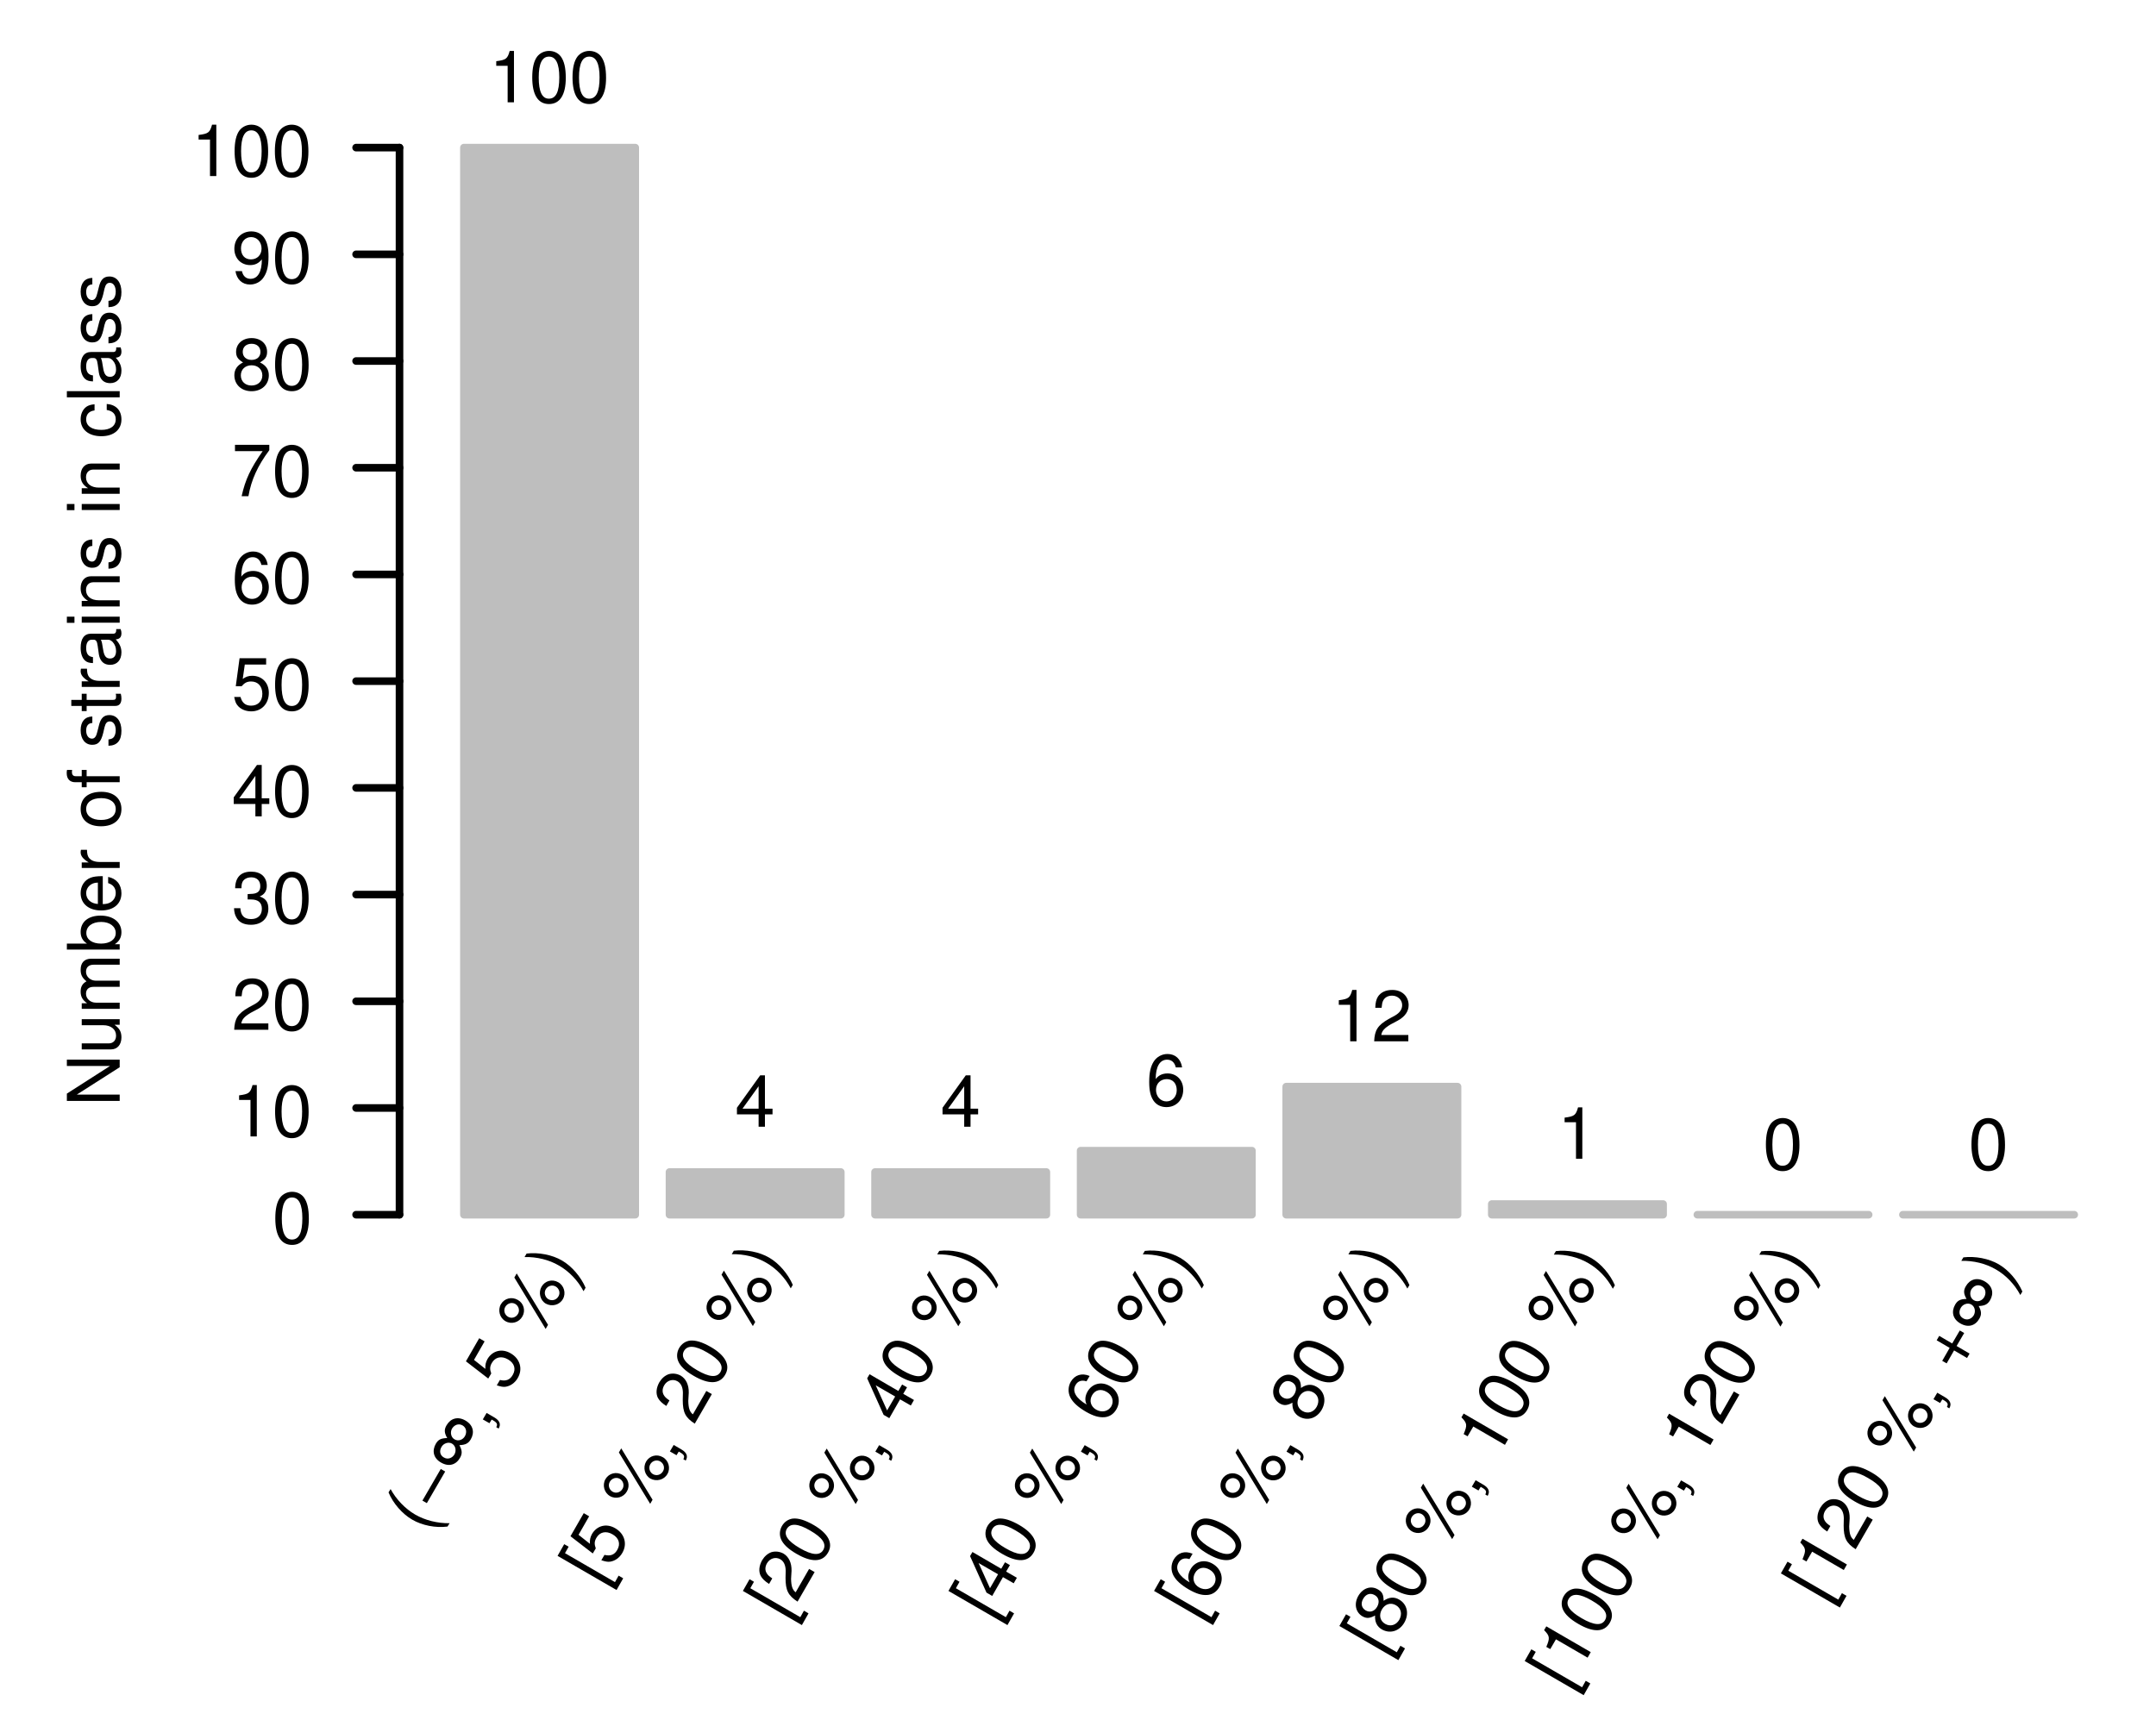 <?xml version="1.0" encoding="UTF-8"?>
<svg xmlns="http://www.w3.org/2000/svg" xmlns:xlink="http://www.w3.org/1999/xlink" width="213pt" height="170pt" viewBox="0 0 213 170" version="1.1">
  <defs>
    <g>
      <symbol overflow="visible" id="glyph0-0">
        <path style="stroke:none;" d=""/>
      </symbol>
      <symbol overflow="visible" id="glyph0-1">
        <path style="stroke:none;" d="M -5.219 -4.625 L -5.219 -4 L -0.953 -4 L -5.219 -1.266 L -5.219 -0.547 L 0 -0.547 L 0 -1.172 L -4.234 -1.172 L 0 -3.875 L 0 -4.625 Z M -5.219 -4.625 "/>
      </symbol>
      <symbol overflow="visible" id="glyph0-2">
        <path style="stroke:none;" d="M 0 -3.453 L -3.75 -3.453 L -3.75 -2.859 L -1.625 -2.859 C -0.859 -2.859 -0.359 -2.453 -0.359 -1.828 C -0.359 -1.359 -0.641 -1.062 -1.094 -1.062 L -3.75 -1.062 L -3.75 -0.469 L -0.859 -0.469 C -0.234 -0.469 0.172 -0.938 0.172 -1.656 C 0.172 -2.219 -0.031 -2.562 -0.516 -2.906 L 0 -2.906 Z M 0 -3.453 "/>
      </symbol>
      <symbol overflow="visible" id="glyph0-3">
        <path style="stroke:none;" d="M -3.75 -0.5 L 0 -0.5 L 0 -1.109 L -2.359 -1.109 C -2.891 -1.109 -3.328 -1.5 -3.328 -1.984 C -3.328 -2.422 -3.062 -2.672 -2.578 -2.672 L 0 -2.672 L 0 -3.281 L -2.359 -3.281 C -2.891 -3.281 -3.328 -3.672 -3.328 -4.156 C -3.328 -4.594 -3.062 -4.859 -2.578 -4.859 L 0 -4.859 L 0 -5.453 L -2.812 -5.453 C -3.484 -5.453 -3.859 -5.062 -3.859 -4.359 C -3.859 -3.859 -3.703 -3.562 -3.281 -3.219 C -3.688 -2.984 -3.859 -2.688 -3.859 -2.203 C -3.859 -1.703 -3.672 -1.375 -3.219 -1.047 L -3.75 -1.047 Z M -3.75 -0.5 "/>
      </symbol>
      <symbol overflow="visible" id="glyph0-4">
        <path style="stroke:none;" d="M -5.219 -0.391 L 0 -0.391 L 0 -0.922 L -0.484 -0.922 C -0.047 -1.203 0.172 -1.594 0.172 -2.109 C 0.172 -3.094 -0.641 -3.75 -1.891 -3.75 C -3.109 -3.75 -3.859 -3.125 -3.859 -2.141 C -3.859 -1.625 -3.656 -1.266 -3.234 -0.984 L -5.219 -0.984 Z M -3.297 -2.031 C -3.297 -2.688 -2.719 -3.125 -1.828 -3.125 C -0.969 -3.125 -0.391 -2.672 -0.391 -2.031 C -0.391 -1.391 -0.969 -0.984 -1.844 -0.984 C -2.719 -0.984 -3.297 -1.391 -3.297 -2.031 Z M -3.297 -2.031 "/>
      </symbol>
      <symbol overflow="visible" id="glyph0-5">
        <path style="stroke:none;" d="M -1.672 -3.672 C -2.25 -3.672 -2.594 -3.625 -2.875 -3.516 C -3.484 -3.281 -3.859 -2.703 -3.859 -2 C -3.859 -0.953 -3.062 -0.281 -1.828 -0.281 C -0.594 -0.281 0.172 -0.938 0.172 -1.984 C 0.172 -2.844 -0.328 -3.438 -1.141 -3.594 L -1.141 -2.984 C -0.641 -2.828 -0.391 -2.484 -0.391 -2.016 C -0.391 -1.625 -0.562 -1.312 -0.875 -1.109 C -1.094 -0.969 -1.297 -0.922 -1.672 -0.906 Z M -2.156 -0.922 C -2.859 -0.969 -3.312 -1.391 -3.312 -2 C -3.312 -2.578 -2.812 -3.031 -2.203 -3.031 C -2.188 -3.031 -2.172 -3.031 -2.156 -3.031 Z M -2.156 -0.922 "/>
      </symbol>
      <symbol overflow="visible" id="glyph0-6">
        <path style="stroke:none;" d="M -3.75 -0.5 L 0 -0.5 L 0 -1.094 L -1.953 -1.094 C -2.484 -1.094 -2.828 -1.234 -3.047 -1.516 C -3.172 -1.703 -3.219 -1.875 -3.234 -2.297 L -3.828 -2.297 C -3.844 -2.203 -3.859 -2.141 -3.859 -2.062 C -3.859 -1.688 -3.625 -1.391 -3.062 -1.047 L -3.75 -1.047 Z M -3.75 -0.5 "/>
      </symbol>
      <symbol overflow="visible" id="glyph0-7">
        <path style="stroke:none;" d=""/>
      </symbol>
      <symbol overflow="visible" id="glyph0-8">
        <path style="stroke:none;" d="M -3.859 -1.953 C -3.859 -0.891 -3.109 -0.25 -1.844 -0.25 C -0.594 -0.25 0.172 -0.891 0.172 -1.953 C 0.172 -3 -0.594 -3.656 -1.812 -3.656 C -3.109 -3.656 -3.859 -3.031 -3.859 -1.953 Z M -3.312 -1.953 C -3.312 -2.625 -2.75 -3.031 -1.828 -3.031 C -0.938 -3.031 -0.391 -2.609 -0.391 -1.953 C -0.391 -1.281 -0.938 -0.875 -1.844 -0.875 C -2.75 -0.875 -3.312 -1.281 -3.312 -1.953 Z M -3.312 -1.953 "/>
      </symbol>
      <symbol overflow="visible" id="glyph0-9">
        <path style="stroke:none;" d="M -3.75 -1.844 L -3.75 -1.219 L -4.344 -1.219 C -4.594 -1.219 -4.719 -1.359 -4.719 -1.641 C -4.719 -1.688 -4.719 -1.703 -4.703 -1.844 L -5.203 -1.844 C -5.234 -1.703 -5.234 -1.625 -5.234 -1.516 C -5.234 -0.953 -4.922 -0.625 -4.391 -0.625 L -3.75 -0.625 L -3.75 -0.125 L -3.266 -0.125 L -3.266 -0.625 L 0 -0.625 L 0 -1.219 L -3.266 -1.219 L -3.266 -1.844 Z M -3.75 -1.844 "/>
      </symbol>
      <symbol overflow="visible" id="glyph0-10">
        <path style="stroke:none;" d="M -2.703 -3.141 C -3.438 -3.125 -3.859 -2.641 -3.859 -1.781 C -3.859 -0.906 -3.406 -0.344 -2.719 -0.344 C -2.125 -0.344 -1.844 -0.641 -1.625 -1.531 L -1.5 -2.078 C -1.391 -2.5 -1.25 -2.656 -0.969 -2.656 C -0.625 -2.656 -0.391 -2.312 -0.391 -1.781 C -0.391 -1.469 -0.484 -1.188 -0.641 -1.047 C -0.75 -0.953 -0.859 -0.906 -1.109 -0.875 L -1.109 -0.25 C -0.25 -0.266 0.172 -0.766 0.172 -1.734 C 0.172 -2.688 -0.297 -3.281 -1.016 -3.281 C -1.578 -3.281 -1.891 -2.969 -2.062 -2.219 L -2.203 -1.656 C -2.312 -1.172 -2.469 -0.953 -2.734 -0.953 C -3.078 -0.953 -3.312 -1.266 -3.312 -1.75 C -3.312 -2.234 -3.094 -2.484 -2.703 -2.5 Z M -2.703 -3.141 "/>
      </symbol>
      <symbol overflow="visible" id="glyph0-11">
        <path style="stroke:none;" d="M -3.75 -1.812 L -3.75 -1.203 L -4.781 -1.203 L -4.781 -0.609 L -3.75 -0.609 L -3.75 -0.094 L -3.266 -0.094 L -3.266 -0.609 L -0.422 -0.609 C -0.047 -0.609 0.172 -0.859 0.172 -1.328 C 0.172 -1.469 0.156 -1.625 0.109 -1.812 L -0.391 -1.812 C -0.359 -1.734 -0.359 -1.641 -0.359 -1.531 C -0.359 -1.281 -0.422 -1.203 -0.688 -1.203 L -3.266 -1.203 L -3.266 -1.812 Z M -3.75 -1.812 "/>
      </symbol>
      <symbol overflow="visible" id="glyph0-12">
        <path style="stroke:none;" d="M -0.344 -3.828 C -0.344 -3.766 -0.344 -3.734 -0.344 -3.703 C -0.344 -3.5 -0.438 -3.375 -0.625 -3.375 L -2.828 -3.375 C -3.5 -3.375 -3.859 -2.891 -3.859 -1.969 C -3.859 -1.422 -3.703 -0.969 -3.422 -0.719 C -3.234 -0.547 -3.016 -0.484 -2.641 -0.469 L -2.641 -1.062 C -3.094 -1.109 -3.312 -1.391 -3.312 -1.953 C -3.312 -2.484 -3.109 -2.781 -2.75 -2.781 L -2.594 -2.781 C -2.344 -2.781 -2.234 -2.641 -2.172 -2.156 C -2.062 -1.312 -2.047 -1.188 -1.953 -0.953 C -1.766 -0.516 -1.438 -0.297 -0.938 -0.297 C -0.266 -0.297 0.172 -0.766 0.172 -1.531 C 0.172 -2 0 -2.391 -0.391 -2.812 C 0 -2.844 0.172 -3.031 0.172 -3.422 C 0.172 -3.547 0.156 -3.641 0.094 -3.828 Z M -1.188 -2.781 C -0.984 -2.781 -0.859 -2.719 -0.688 -2.547 C -0.469 -2.297 -0.359 -2.016 -0.359 -1.656 C -0.359 -1.188 -0.578 -0.922 -0.953 -0.922 C -1.359 -0.922 -1.547 -1.188 -1.641 -1.828 C -1.734 -2.453 -1.766 -2.578 -1.859 -2.781 Z M -1.188 -2.781 "/>
      </symbol>
      <symbol overflow="visible" id="glyph0-13">
        <path style="stroke:none;" d="M -3.75 -1.078 L -3.75 -0.484 L 0 -0.484 L 0 -1.078 Z M -5.219 -1.078 L -5.219 -0.469 L -4.469 -0.469 L -4.469 -1.078 Z M -5.219 -1.078 "/>
      </symbol>
      <symbol overflow="visible" id="glyph0-14">
        <path style="stroke:none;" d="M -3.75 -0.5 L 0 -0.5 L 0 -1.109 L -2.062 -1.109 C -2.828 -1.109 -3.328 -1.5 -3.328 -2.125 C -3.328 -2.594 -3.047 -2.891 -2.594 -2.891 L 0 -2.891 L 0 -3.484 L -2.828 -3.484 C -3.453 -3.484 -3.859 -3.016 -3.859 -2.297 C -3.859 -1.734 -3.641 -1.375 -3.125 -1.047 L -3.75 -1.047 Z M -3.75 -0.5 "/>
      </symbol>
      <symbol overflow="visible" id="glyph0-15">
        <path style="stroke:none;" d="M -2.484 -3.375 C -2.859 -3.344 -3.094 -3.266 -3.297 -3.125 C -3.656 -2.859 -3.859 -2.406 -3.859 -1.891 C -3.859 -0.875 -3.062 -0.219 -1.812 -0.219 C -0.594 -0.219 0.172 -0.859 0.172 -1.875 C 0.172 -2.781 -0.375 -3.344 -1.281 -3.406 L -1.281 -2.812 C -0.688 -2.719 -0.391 -2.406 -0.391 -1.891 C -0.391 -1.234 -0.922 -0.844 -1.812 -0.844 C -2.75 -0.844 -3.312 -1.234 -3.312 -1.875 C -3.312 -2.391 -3.016 -2.703 -2.484 -2.766 Z M -2.484 -3.375 "/>
      </symbol>
      <symbol overflow="visible" id="glyph0-16">
        <path style="stroke:none;" d="M -5.219 -1.094 L -5.219 -0.484 L 0 -0.484 L 0 -1.094 Z M -5.219 -1.094 "/>
      </symbol>
      <symbol overflow="visible" id="glyph1-0">
        <path style="stroke:none;" d=""/>
      </symbol>
      <symbol overflow="visible" id="glyph1-1">
        <path style="stroke:none;" d="M 1.969 -5.078 C 1.5 -5.078 1.062 -4.859 0.797 -4.516 C 0.469 -4.078 0.312 -3.391 0.312 -2.453 C 0.312 -0.75 0.875 0.172 1.969 0.172 C 3.047 0.172 3.625 -0.75 3.625 -2.406 C 3.625 -3.406 3.469 -4.062 3.141 -4.516 C 2.875 -4.875 2.453 -5.078 1.969 -5.078 Z M 1.969 -4.516 C 2.641 -4.516 2.984 -3.828 2.984 -2.469 C 2.984 -1.031 2.656 -0.359 1.953 -0.359 C 1.281 -0.359 0.953 -1.062 0.953 -2.453 C 0.953 -3.828 1.281 -4.516 1.969 -4.516 Z M 1.969 -4.516 "/>
      </symbol>
      <symbol overflow="visible" id="glyph1-2">
        <path style="stroke:none;" d="M 1.859 -3.609 L 1.859 0 L 2.484 0 L 2.484 -5.078 L 2.062 -5.078 C 1.844 -4.297 1.703 -4.188 0.734 -4.062 L 0.734 -3.609 Z M 1.859 -3.609 "/>
      </symbol>
      <symbol overflow="visible" id="glyph1-3">
        <path style="stroke:none;" d="M 3.625 -0.625 L 0.953 -0.625 C 1.016 -1.031 1.25 -1.297 1.875 -1.672 L 2.578 -2.047 C 3.297 -2.438 3.656 -2.969 3.656 -3.578 C 3.656 -4 3.484 -4.406 3.188 -4.672 C 2.891 -4.938 2.516 -5.078 2.031 -5.078 C 1.391 -5.078 0.906 -4.844 0.625 -4.422 C 0.453 -4.141 0.375 -3.828 0.359 -3.312 L 0.984 -3.312 C 1.016 -3.656 1.047 -3.859 1.141 -4.031 C 1.297 -4.344 1.625 -4.516 2.016 -4.516 C 2.578 -4.516 3.016 -4.109 3.016 -3.578 C 3.016 -3.172 2.781 -2.828 2.328 -2.562 L 1.672 -2.203 C 0.609 -1.594 0.297 -1.109 0.25 0 L 3.625 0 Z M 3.625 -0.625 "/>
      </symbol>
      <symbol overflow="visible" id="glyph1-4">
        <path style="stroke:none;" d="M 1.578 -2.328 L 1.922 -2.328 C 2.625 -2.328 2.984 -2.016 2.984 -1.406 C 2.984 -0.766 2.578 -0.391 1.922 -0.391 C 1.234 -0.391 0.906 -0.734 0.859 -1.469 L 0.234 -1.469 C 0.25 -1.062 0.328 -0.797 0.453 -0.578 C 0.703 -0.078 1.203 0.172 1.906 0.172 C 2.953 0.172 3.625 -0.453 3.625 -1.422 C 3.625 -2.062 3.375 -2.422 2.766 -2.625 C 3.234 -2.812 3.469 -3.172 3.469 -3.672 C 3.469 -4.547 2.891 -5.078 1.922 -5.078 C 0.906 -5.078 0.359 -4.516 0.344 -3.438 L 0.969 -3.438 C 0.969 -3.75 1 -3.922 1.078 -4.078 C 1.219 -4.344 1.531 -4.516 1.938 -4.516 C 2.484 -4.516 2.828 -4.188 2.828 -3.656 C 2.828 -3.297 2.703 -3.078 2.422 -2.969 C 2.25 -2.891 2.031 -2.875 1.578 -2.859 Z M 1.578 -2.328 "/>
      </symbol>
      <symbol overflow="visible" id="glyph1-5">
        <path style="stroke:none;" d="M 2.344 -1.219 L 2.344 0 L 2.969 0 L 2.969 -1.219 L 3.719 -1.219 L 3.719 -1.781 L 2.969 -1.781 L 2.969 -5.078 L 2.5 -5.078 L 0.203 -1.875 L 0.203 -1.219 Z M 2.344 -1.781 L 0.75 -1.781 L 2.344 -4 Z M 2.344 -1.781 "/>
      </symbol>
      <symbol overflow="visible" id="glyph1-6">
        <path style="stroke:none;" d="M 3.406 -5.078 L 0.781 -5.078 L 0.406 -2.312 L 0.984 -2.312 C 1.281 -2.656 1.531 -2.781 1.922 -2.781 C 2.594 -2.781 3.031 -2.312 3.031 -1.562 C 3.031 -0.844 2.609 -0.391 1.922 -0.391 C 1.359 -0.391 1.031 -0.672 0.875 -1.25 L 0.25 -1.25 C 0.344 -0.828 0.406 -0.625 0.562 -0.438 C 0.844 -0.062 1.359 0.172 1.938 0.172 C 2.953 0.172 3.672 -0.578 3.672 -1.656 C 3.672 -2.656 3 -3.344 2.031 -3.344 C 1.672 -3.344 1.391 -3.25 1.094 -3.031 L 1.297 -4.453 L 3.406 -4.453 Z M 3.406 -5.078 "/>
      </symbol>
      <symbol overflow="visible" id="glyph1-7">
        <path style="stroke:none;" d="M 3.562 -3.75 C 3.438 -4.578 2.891 -5.078 2.125 -5.078 C 1.562 -5.078 1.062 -4.797 0.766 -4.344 C 0.453 -3.859 0.312 -3.234 0.312 -2.312 C 0.312 -1.453 0.438 -0.922 0.734 -0.469 C 1.016 -0.062 1.453 0.172 2.016 0.172 C 2.984 0.172 3.672 -0.547 3.672 -1.547 C 3.672 -2.484 3.031 -3.156 2.125 -3.156 C 1.625 -3.156 1.219 -2.969 0.953 -2.594 C 0.953 -3.828 1.359 -4.516 2.078 -4.516 C 2.531 -4.516 2.828 -4.234 2.938 -3.75 Z M 2.047 -2.594 C 2.641 -2.594 3.031 -2.172 3.031 -1.5 C 3.031 -0.859 2.594 -0.391 2.016 -0.391 C 1.438 -0.391 0.984 -0.875 0.984 -1.531 C 0.984 -2.156 1.422 -2.594 2.047 -2.594 Z M 2.047 -2.594 "/>
      </symbol>
      <symbol overflow="visible" id="glyph1-8">
        <path style="stroke:none;" d="M 3.719 -5.078 L 0.328 -5.078 L 0.328 -4.453 L 3.062 -4.453 C 1.859 -2.719 1.359 -1.672 0.984 0 L 1.656 0 C 1.938 -1.625 2.578 -3.016 3.719 -4.547 Z M 3.719 -5.078 "/>
      </symbol>
      <symbol overflow="visible" id="glyph1-9">
        <path style="stroke:none;" d="M 2.797 -2.672 C 3.328 -2.984 3.5 -3.234 3.5 -3.719 C 3.5 -4.516 2.875 -5.078 1.969 -5.078 C 1.078 -5.078 0.438 -4.516 0.438 -3.719 C 0.438 -3.25 0.609 -2.984 1.125 -2.672 C 0.547 -2.391 0.266 -1.969 0.266 -1.406 C 0.266 -0.484 0.969 0.172 1.969 0.172 C 2.969 0.172 3.672 -0.484 3.672 -1.406 C 3.672 -1.969 3.391 -2.391 2.797 -2.672 Z M 1.969 -4.516 C 2.5 -4.516 2.844 -4.203 2.844 -3.703 C 2.844 -3.234 2.5 -2.922 1.969 -2.922 C 1.438 -2.922 1.094 -3.234 1.094 -3.719 C 1.094 -4.203 1.438 -4.516 1.969 -4.516 Z M 1.969 -2.391 C 2.594 -2.391 3.031 -1.984 3.031 -1.391 C 3.031 -0.797 2.594 -0.391 1.953 -0.391 C 1.344 -0.391 0.906 -0.797 0.906 -1.391 C 0.906 -1.984 1.344 -2.391 1.969 -2.391 Z M 1.969 -2.391 "/>
      </symbol>
      <symbol overflow="visible" id="glyph1-10">
        <path style="stroke:none;" d="M 0.375 -1.156 C 0.5 -0.328 1.047 0.172 1.812 0.172 C 2.375 0.172 2.891 -0.109 3.172 -0.562 C 3.5 -1.047 3.641 -1.672 3.641 -2.594 C 3.641 -3.453 3.516 -4 3.219 -4.438 C 2.938 -4.859 2.484 -5.078 1.938 -5.078 C 0.969 -5.078 0.266 -4.359 0.266 -3.359 C 0.266 -2.422 0.922 -1.75 1.828 -1.75 C 2.312 -1.75 2.656 -1.922 2.984 -2.312 C 2.984 -1.078 2.578 -0.391 1.859 -0.391 C 1.422 -0.391 1.109 -0.672 1.016 -1.156 Z M 1.922 -4.516 C 2.516 -4.516 2.953 -4.031 2.953 -3.375 C 2.953 -2.75 2.516 -2.312 1.906 -2.312 C 1.297 -2.312 0.922 -2.734 0.922 -3.406 C 0.922 -4.062 1.344 -4.516 1.922 -4.516 Z M 1.922 -4.516 "/>
      </symbol>
      <symbol overflow="visible" id="glyph2-0">
        <path style="stroke:none;" d=""/>
      </symbol>
      <symbol overflow="visible" id="glyph2-1">
        <path style="stroke:none;" d="M -3.672 -4.078 C -3.219 -2.984 -2.312 -1.953 -1.344 -1.391 C -0.359 -0.812 0.984 -0.547 2.156 -0.703 L 2.359 -1.031 C 1.172 -1.016 -0.047 -1.312 -1.047 -1.891 C -2.016 -2.453 -2.906 -3.375 -3.469 -4.406 Z M -3.672 -4.078 "/>
      </symbol>
      <symbol overflow="visible" id="glyph2-2">
        <path style="stroke:none;" d="M 0.297 -4.328 L -1.516 -1.203 L -1.078 -0.953 L 0.734 -4.078 Z M 0.297 -4.328 "/>
      </symbol>
      <symbol overflow="visible" id="glyph2-3">
        <path style="stroke:none;" d="M -1.484 -1.844 C -1.906 -2.078 -1.938 -2.531 -1.719 -2.891 C -1.531 -3.234 -1.047 -3.422 -0.688 -3.219 C -0.297 -2.984 -0.25 -2.5 -0.438 -2.156 C -0.625 -1.828 -1.062 -1.594 -1.484 -1.844 Z M -1.156 -3.766 C -1.766 -3.75 -2.031 -3.625 -2.281 -3.203 C -2.672 -2.516 -2.531 -1.781 -1.766 -1.344 C -0.984 -0.891 -0.281 -1.125 0.109 -1.812 C 0.344 -2.219 0.328 -2.547 0.047 -3.062 C 0.641 -3.094 0.922 -3.219 1.172 -3.641 C 1.562 -4.312 1.422 -5.047 0.641 -5.5 C -0.125 -5.938 -0.828 -5.703 -1.219 -5.031 C -1.469 -4.609 -1.453 -4.281 -1.156 -3.766 Z M 0.359 -5.016 C 0.781 -4.766 0.781 -4.281 0.594 -3.953 C 0.406 -3.609 -0.047 -3.406 -0.438 -3.641 C -0.797 -3.844 -0.875 -4.344 -0.688 -4.688 C -0.469 -5.047 -0.062 -5.25 0.359 -5.016 Z M 0.359 -5.016 "/>
      </symbol>
      <symbol overflow="visible" id="glyph2-4">
        <path style="stroke:none;" d="M -0.344 -0.922 L 0.312 -0.547 L 0.531 -0.906 L 0.641 -0.844 C 1.078 -0.594 1.141 -0.438 0.984 -0.156 L 1.219 -0.016 C 1.469 -0.438 1.328 -0.812 0.781 -1.125 L 0.031 -1.562 Z M -0.344 -0.922 "/>
      </symbol>
      <symbol overflow="visible" id="glyph2-5">
        <path style="stroke:none;" d=""/>
      </symbol>
      <symbol overflow="visible" id="glyph2-6">
        <path style="stroke:none;" d="M -2.688 -5.5 L -4 -3.219 L -1.797 -1.516 L -1.5 -2.016 C -1.656 -2.438 -1.641 -2.719 -1.438 -3.062 C -1.109 -3.641 -0.484 -3.781 0.156 -3.406 C 0.781 -3.047 0.969 -2.469 0.625 -1.875 C 0.344 -1.375 -0.062 -1.234 -0.641 -1.375 L -0.953 -0.844 C -0.547 -0.719 -0.344 -0.672 -0.094 -0.703 C 0.375 -0.766 0.844 -1.078 1.125 -1.578 C 1.641 -2.469 1.344 -3.484 0.406 -4.016 C -0.453 -4.516 -1.391 -4.266 -1.875 -3.438 C -2.047 -3.125 -2.109 -2.828 -2.078 -2.469 L -3.203 -3.359 L -2.156 -5.188 Z M -2.688 -5.5 "/>
      </symbol>
      <symbol overflow="visible" id="glyph2-7">
        <path style="stroke:none;" d="M -3.531 -3.688 C -3.859 -3.109 -3.656 -2.344 -3.078 -2.016 C -2.484 -1.672 -1.734 -1.891 -1.406 -2.484 C -1.078 -3.047 -1.266 -3.781 -1.844 -4.109 C -2.453 -4.469 -3.188 -4.281 -3.531 -3.688 Z M -3.094 -3.438 C -2.891 -3.781 -2.453 -3.922 -2.109 -3.719 C -1.766 -3.516 -1.641 -3.062 -1.844 -2.734 C -2.047 -2.375 -2.484 -2.25 -2.828 -2.453 C -3.172 -2.656 -3.297 -3.094 -3.094 -3.438 Z M -2.203 -6.328 L 0.891 -1.25 L 1.125 -1.656 L -1.969 -6.734 Z M 0.484 -5.422 C 0.156 -4.844 0.344 -4.078 0.906 -3.75 C 1.5 -3.422 2.266 -3.609 2.594 -4.203 C 2.922 -4.766 2.719 -5.531 2.141 -5.859 C 1.547 -6.203 0.828 -6.016 0.484 -5.422 Z M 0.906 -5.172 C 1.109 -5.516 1.547 -5.641 1.891 -5.438 C 2.234 -5.234 2.359 -4.797 2.156 -4.469 C 1.953 -4.109 1.516 -3.984 1.156 -4.188 C 0.828 -4.391 0.703 -4.828 0.906 -5.172 Z M 0.906 -5.172 "/>
      </symbol>
      <symbol overflow="visible" id="glyph2-8">
        <path style="stroke:none;" d="M 1.656 0.188 C 1.188 -0.891 0.297 -1.938 -0.672 -2.5 C -1.656 -3.078 -3.016 -3.328 -4.172 -3.188 L -4.375 -2.844 C -3.172 -2.875 -1.953 -2.578 -0.969 -2 C 0.016 -1.438 0.891 -0.531 1.453 0.531 Z M 1.656 0.188 "/>
      </symbol>
      <symbol overflow="visible" id="glyph2-9">
        <path style="stroke:none;" d="M -3.625 -4.156 L -4.281 -3 L 1.547 0.375 L 2.203 -0.781 L 1.75 -1.047 L 1.391 -0.406 L -3.547 -3.266 L -3.188 -3.906 Z M -3.625 -4.156 "/>
      </symbol>
      <symbol overflow="visible" id="glyph2-10">
        <path style="stroke:none;" d="M 1.266 -3.453 L -0.062 -1.141 C -0.375 -1.391 -0.5 -1.734 -0.516 -2.469 L -0.469 -3.266 C -0.453 -4.078 -0.75 -4.656 -1.266 -4.969 C -1.641 -5.172 -2.062 -5.219 -2.453 -5.109 C -2.828 -4.969 -3.125 -4.719 -3.375 -4.312 C -3.688 -3.75 -3.734 -3.203 -3.516 -2.766 C -3.344 -2.469 -3.125 -2.25 -2.688 -1.969 L -2.375 -2.516 C -2.656 -2.703 -2.812 -2.844 -2.906 -3 C -3.109 -3.297 -3.094 -3.672 -2.891 -4.016 C -2.609 -4.5 -2.047 -4.672 -1.578 -4.406 C -1.234 -4.203 -1.062 -3.828 -1.047 -3.297 L -1.062 -2.562 C -1.062 -1.328 -0.797 -0.812 0.125 -0.219 L 1.812 -3.141 Z M 1.266 -3.453 "/>
      </symbol>
      <symbol overflow="visible" id="glyph2-11">
        <path style="stroke:none;" d="M -3.406 -4.25 C -3.641 -3.844 -3.672 -3.359 -3.5 -2.953 C -3.297 -2.453 -2.781 -1.969 -1.969 -1.5 C -0.5 -0.641 0.594 -0.656 1.141 -1.609 C 1.688 -2.547 1.156 -3.516 -0.266 -4.344 C -1.141 -4.844 -1.781 -5.031 -2.328 -4.984 C -2.781 -4.922 -3.156 -4.672 -3.406 -4.25 Z M -2.922 -3.969 C -2.578 -4.547 -1.812 -4.5 -0.641 -3.812 C 0.609 -3.094 1.016 -2.484 0.672 -1.875 C 0.328 -1.297 -0.438 -1.359 -1.641 -2.062 C -2.828 -2.75 -3.266 -3.375 -2.922 -3.969 Z M -2.922 -3.969 "/>
      </symbol>
      <symbol overflow="visible" id="glyph2-12">
        <path style="stroke:none;" d="M 0.109 -2.641 L 1.172 -2.031 L 1.484 -2.578 L 0.422 -3.188 L 0.797 -3.828 L 0.312 -4.109 L -0.062 -3.469 L -2.906 -5.125 L -3.141 -4.719 L -1.516 -1.109 L -0.953 -0.781 Z M -0.375 -2.922 L -1.172 -1.547 L -2.297 -4.031 Z M -0.375 -2.922 "/>
      </symbol>
      <symbol overflow="visible" id="glyph2-13">
        <path style="stroke:none;" d="M -1.469 -4.953 C -2.25 -5.281 -2.938 -5.047 -3.328 -4.391 C -3.609 -3.906 -3.625 -3.328 -3.375 -2.828 C -3.109 -2.328 -2.641 -1.891 -1.844 -1.422 C -1.109 -1 -0.578 -0.844 -0.031 -0.875 C 0.469 -0.906 0.891 -1.172 1.172 -1.656 C 1.656 -2.484 1.375 -3.469 0.5 -3.969 C -0.312 -4.438 -1.219 -4.203 -1.672 -3.422 C -1.922 -2.984 -1.969 -2.547 -1.766 -2.125 C -2.828 -2.75 -3.219 -3.438 -2.859 -4.062 C -2.641 -4.453 -2.25 -4.578 -1.781 -4.422 Z M -1.219 -3.062 C -0.922 -3.578 -0.359 -3.719 0.219 -3.375 C 0.766 -3.062 0.953 -2.453 0.672 -1.953 C 0.375 -1.453 -0.25 -1.297 -0.828 -1.625 C -1.375 -1.938 -1.531 -2.531 -1.219 -3.062 Z M -1.219 -3.062 "/>
      </symbol>
      <symbol overflow="visible" id="glyph2-14">
        <path style="stroke:none;" d="M -0.906 -3.766 C -0.906 -4.375 -1.047 -4.656 -1.469 -4.891 C -2.156 -5.297 -2.953 -5.031 -3.406 -4.25 C -3.844 -3.484 -3.688 -2.641 -3 -2.234 C -2.594 -2 -2.266 -2.031 -1.75 -2.312 C -1.781 -1.672 -1.562 -1.219 -1.078 -0.938 C -0.281 -0.484 0.641 -0.75 1.141 -1.609 C 1.641 -2.484 1.422 -3.438 0.625 -3.891 C 0.141 -4.172 -0.359 -4.141 -0.906 -3.766 Z M -2.922 -3.969 C -2.656 -4.438 -2.219 -4.578 -1.781 -4.328 C -1.375 -4.094 -1.281 -3.641 -1.547 -3.172 C -1.812 -2.719 -2.25 -2.578 -2.672 -2.812 C -3.094 -3.062 -3.188 -3.516 -2.922 -3.969 Z M -1.078 -2.906 C -0.766 -3.453 -0.203 -3.625 0.312 -3.328 C 0.828 -3.031 0.953 -2.453 0.641 -1.891 C 0.328 -1.359 -0.234 -1.188 -0.75 -1.484 C -1.266 -1.781 -1.391 -2.359 -1.078 -2.906 Z M -1.078 -2.906 "/>
      </symbol>
      <symbol overflow="visible" id="glyph2-15">
        <path style="stroke:none;" d="M -2.188 -3.422 L 0.938 -1.609 L 1.25 -2.156 L -3.141 -4.703 L -3.359 -4.328 C -2.797 -3.75 -2.766 -3.562 -3.141 -2.672 L -2.75 -2.453 Z M -2.188 -3.422 "/>
      </symbol>
      <symbol overflow="visible" id="glyph2-16">
        <path style="stroke:none;" d="M 0.266 -4.266 L -0.484 -2.984 L -1.766 -3.734 L -2.016 -3.297 L -0.734 -2.547 L -1.469 -1.266 L -1.031 -1.016 L -0.297 -2.297 L 0.984 -1.547 L 1.234 -1.984 L -0.047 -2.734 L 0.703 -4.016 Z M 0.266 -4.266 "/>
      </symbol>
    </g>
  </defs>
  <g id="surface11">
    <rect x="0" y="0" width="213" height="170" style="fill:rgb(100%,100%,100%);fill-opacity:1;stroke:none;"/>
    <path style="fill-rule:nonzero;fill:rgb(74.51%,74.51%,74.51%);fill-opacity:1;stroke-width:0.75;stroke-linecap:round;stroke-linejoin:round;stroke:rgb(74.51%,74.51%,74.51%);stroke-opacity:1;stroke-miterlimit:10;" d="M 45.832 120.039 L 62.758 120.039 L 62.758 14.586 L 45.832 14.586 Z M 45.832 120.039 "/>
    <path style="fill-rule:nonzero;fill:rgb(74.51%,74.51%,74.51%);fill-opacity:1;stroke-width:0.75;stroke-linecap:round;stroke-linejoin:round;stroke:rgb(74.51%,74.51%,74.51%);stroke-opacity:1;stroke-miterlimit:10;" d="M 66.141 120.039 L 83.066 120.039 L 83.066 115.82 L 66.141 115.82 Z M 66.141 120.039 "/>
    <path style="fill-rule:nonzero;fill:rgb(74.51%,74.51%,74.51%);fill-opacity:1;stroke-width:0.75;stroke-linecap:round;stroke-linejoin:round;stroke:rgb(74.51%,74.51%,74.51%);stroke-opacity:1;stroke-miterlimit:10;" d="M 86.449 120.039 L 103.375 120.039 L 103.375 115.82 L 86.449 115.82 Z M 86.449 120.039 "/>
    <path style="fill-rule:nonzero;fill:rgb(74.51%,74.51%,74.51%);fill-opacity:1;stroke-width:0.75;stroke-linecap:round;stroke-linejoin:round;stroke:rgb(74.51%,74.51%,74.51%);stroke-opacity:1;stroke-miterlimit:10;" d="M 106.758 120.039 L 123.684 120.039 L 123.684 113.711 L 106.758 113.711 Z M 106.758 120.039 "/>
    <path style="fill-rule:nonzero;fill:rgb(74.51%,74.51%,74.51%);fill-opacity:1;stroke-width:0.75;stroke-linecap:round;stroke-linejoin:round;stroke:rgb(74.51%,74.51%,74.51%);stroke-opacity:1;stroke-miterlimit:10;" d="M 127.07 120.039 L 143.996 120.039 L 143.996 107.383 L 127.07 107.383 Z M 127.07 120.039 "/>
    <path style="fill-rule:nonzero;fill:rgb(74.51%,74.51%,74.51%);fill-opacity:1;stroke-width:0.75;stroke-linecap:round;stroke-linejoin:round;stroke:rgb(74.51%,74.51%,74.51%);stroke-opacity:1;stroke-miterlimit:10;" d="M 147.379 120.039 L 164.305 120.039 L 164.305 118.984 L 147.379 118.984 Z M 147.379 120.039 "/>
    <path style="fill:none;stroke-width:0.75;stroke-linecap:round;stroke-linejoin:round;stroke:rgb(74.51%,74.51%,74.51%);stroke-opacity:1;stroke-miterlimit:10;" d="M 167.688 120.039 L 184.613 120.039 Z M 167.688 120.039 "/>
    <path style="fill:none;stroke-width:0.75;stroke-linecap:round;stroke-linejoin:round;stroke:rgb(74.51%,74.51%,74.51%);stroke-opacity:1;stroke-miterlimit:10;" d="M 187.996 120.039 L 204.922 120.039 Z M 187.996 120.039 "/>
    <g style="fill:rgb(0%,0%,0%);fill-opacity:1;">
      <use xlink:href="#glyph0-1" x="11.825" y="109.34"/>
      <use xlink:href="#glyph0-2" x="11.825" y="104.173"/>
      <use xlink:href="#glyph0-3" x="11.825" y="100.194"/>
      <use xlink:href="#glyph0-4" x="11.825" y="94.233"/>
      <use xlink:href="#glyph0-5" x="11.825" y="90.255"/>
      <use xlink:href="#glyph0-6" x="11.825" y="86.276"/>
      <use xlink:href="#glyph0-7" x="11.825" y="83.894"/>
      <use xlink:href="#glyph0-8" x="11.825" y="81.904"/>
      <use xlink:href="#glyph0-9" x="11.825" y="77.926"/>
      <use xlink:href="#glyph0-7" x="11.825" y="75.937"/>
      <use xlink:href="#glyph0-10" x="11.825" y="73.947"/>
      <use xlink:href="#glyph0-11" x="11.825" y="70.369"/>
      <use xlink:href="#glyph0-6" x="11.825" y="68.38"/>
      <use xlink:href="#glyph0-12" x="11.825" y="65.997"/>
      <use xlink:href="#glyph0-13" x="11.825" y="62.019"/>
      <use xlink:href="#glyph0-14" x="11.825" y="60.43"/>
      <use xlink:href="#glyph0-10" x="11.825" y="56.451"/>
      <use xlink:href="#glyph0-7" x="11.825" y="52.873"/>
      <use xlink:href="#glyph0-13" x="11.825" y="50.884"/>
      <use xlink:href="#glyph0-14" x="11.825" y="49.295"/>
      <use xlink:href="#glyph0-7" x="11.825" y="45.316"/>
      <use xlink:href="#glyph0-15" x="11.825" y="43.327"/>
      <use xlink:href="#glyph0-16" x="11.825" y="39.749"/>
      <use xlink:href="#glyph0-12" x="11.825" y="38.16"/>
      <use xlink:href="#glyph0-10" x="11.825" y="34.182"/>
      <use xlink:href="#glyph0-10" x="11.825" y="30.604"/>
    </g>
    <path style="fill:none;stroke-width:0.75;stroke-linecap:round;stroke-linejoin:round;stroke:rgb(0%,0%,0%);stroke-opacity:1;stroke-miterlimit:10;" d="M 39.469 120.039 L 39.469 14.586 "/>
    <path style="fill:none;stroke-width:0.75;stroke-linecap:round;stroke-linejoin:round;stroke:rgb(0%,0%,0%);stroke-opacity:1;stroke-miterlimit:10;" d="M 39.469 120.039 L 35.18 120.039 "/>
    <path style="fill:none;stroke-width:0.75;stroke-linecap:round;stroke-linejoin:round;stroke:rgb(0%,0%,0%);stroke-opacity:1;stroke-miterlimit:10;" d="M 39.469 109.492 L 35.18 109.492 "/>
    <path style="fill:none;stroke-width:0.75;stroke-linecap:round;stroke-linejoin:round;stroke:rgb(0%,0%,0%);stroke-opacity:1;stroke-miterlimit:10;" d="M 39.469 98.949 L 35.18 98.949 "/>
    <path style="fill:none;stroke-width:0.75;stroke-linecap:round;stroke-linejoin:round;stroke:rgb(0%,0%,0%);stroke-opacity:1;stroke-miterlimit:10;" d="M 39.469 88.402 L 35.18 88.402 "/>
    <path style="fill:none;stroke-width:0.75;stroke-linecap:round;stroke-linejoin:round;stroke:rgb(0%,0%,0%);stroke-opacity:1;stroke-miterlimit:10;" d="M 39.469 77.859 L 35.18 77.859 "/>
    <path style="fill:none;stroke-width:0.75;stroke-linecap:round;stroke-linejoin:round;stroke:rgb(0%,0%,0%);stroke-opacity:1;stroke-miterlimit:10;" d="M 39.469 67.312 L 35.18 67.312 "/>
    <path style="fill:none;stroke-width:0.75;stroke-linecap:round;stroke-linejoin:round;stroke:rgb(0%,0%,0%);stroke-opacity:1;stroke-miterlimit:10;" d="M 39.469 56.766 L 35.18 56.766 "/>
    <path style="fill:none;stroke-width:0.75;stroke-linecap:round;stroke-linejoin:round;stroke:rgb(0%,0%,0%);stroke-opacity:1;stroke-miterlimit:10;" d="M 39.469 46.223 L 35.18 46.223 "/>
    <path style="fill:none;stroke-width:0.75;stroke-linecap:round;stroke-linejoin:round;stroke:rgb(0%,0%,0%);stroke-opacity:1;stroke-miterlimit:10;" d="M 39.469 35.676 L 35.18 35.676 "/>
    <path style="fill:none;stroke-width:0.75;stroke-linecap:round;stroke-linejoin:round;stroke:rgb(0%,0%,0%);stroke-opacity:1;stroke-miterlimit:10;" d="M 39.469 25.133 L 35.18 25.133 "/>
    <path style="fill:none;stroke-width:0.75;stroke-linecap:round;stroke-linejoin:round;stroke:rgb(0%,0%,0%);stroke-opacity:1;stroke-miterlimit:10;" d="M 39.469 14.586 L 35.18 14.586 "/>
    <g style="fill:rgb(0%,0%,0%);fill-opacity:1;">
      <use xlink:href="#glyph1-1" x="26.887" y="122.853"/>
    </g>
    <g style="fill:rgb(0%,0%,0%);fill-opacity:1;">
      <use xlink:href="#glyph1-2" x="22.887" y="112.306"/>
      <use xlink:href="#glyph1-1" x="26.865" y="112.306"/>
    </g>
    <g style="fill:rgb(0%,0%,0%);fill-opacity:1;">
      <use xlink:href="#glyph1-3" x="22.887" y="101.763"/>
      <use xlink:href="#glyph1-1" x="26.865" y="101.763"/>
    </g>
    <g style="fill:rgb(0%,0%,0%);fill-opacity:1;">
      <use xlink:href="#glyph1-4" x="22.887" y="91.216"/>
      <use xlink:href="#glyph1-1" x="26.865" y="91.216"/>
    </g>
    <g style="fill:rgb(0%,0%,0%);fill-opacity:1;">
      <use xlink:href="#glyph1-5" x="22.887" y="80.673"/>
      <use xlink:href="#glyph1-1" x="26.865" y="80.673"/>
    </g>
    <g style="fill:rgb(0%,0%,0%);fill-opacity:1;">
      <use xlink:href="#glyph1-6" x="22.887" y="70.126"/>
      <use xlink:href="#glyph1-1" x="26.865" y="70.126"/>
    </g>
    <g style="fill:rgb(0%,0%,0%);fill-opacity:1;">
      <use xlink:href="#glyph1-7" x="22.887" y="59.579"/>
      <use xlink:href="#glyph1-1" x="26.865" y="59.579"/>
    </g>
    <g style="fill:rgb(0%,0%,0%);fill-opacity:1;">
      <use xlink:href="#glyph1-8" x="22.887" y="49.036"/>
      <use xlink:href="#glyph1-1" x="26.865" y="49.036"/>
    </g>
    <g style="fill:rgb(0%,0%,0%);fill-opacity:1;">
      <use xlink:href="#glyph1-9" x="22.887" y="38.489"/>
      <use xlink:href="#glyph1-1" x="26.865" y="38.489"/>
    </g>
    <g style="fill:rgb(0%,0%,0%);fill-opacity:1;">
      <use xlink:href="#glyph1-10" x="22.887" y="27.946"/>
      <use xlink:href="#glyph1-1" x="26.865" y="27.946"/>
    </g>
    <g style="fill:rgb(0%,0%,0%);fill-opacity:1;">
      <use xlink:href="#glyph1-2" x="18.887" y="17.399"/>
      <use xlink:href="#glyph1-1" x="22.865" y="17.399"/>
      <use xlink:href="#glyph1-1" x="26.844" y="17.399"/>
    </g>
    <g style="fill:rgb(0%,0%,0%);fill-opacity:1;">
      <use xlink:href="#glyph1-2" x="48.293" y="10.11"/>
      <use xlink:href="#glyph1-1" x="52.271" y="10.11"/>
      <use xlink:href="#glyph1-1" x="56.25" y="10.11"/>
    </g>
    <g style="fill:rgb(0%,0%,0%);fill-opacity:1;">
      <use xlink:href="#glyph1-5" x="72.602" y="111.345"/>
    </g>
    <g style="fill:rgb(0%,0%,0%);fill-opacity:1;">
      <use xlink:href="#glyph1-5" x="92.914" y="111.345"/>
    </g>
    <g style="fill:rgb(0%,0%,0%);fill-opacity:1;">
      <use xlink:href="#glyph1-7" x="113.223" y="109.235"/>
    </g>
    <g style="fill:rgb(0%,0%,0%);fill-opacity:1;">
      <use xlink:href="#glyph1-2" x="131.531" y="102.907"/>
      <use xlink:href="#glyph1-3" x="135.51" y="102.907"/>
    </g>
    <g style="fill:rgb(0%,0%,0%);fill-opacity:1;">
      <use xlink:href="#glyph1-2" x="153.84" y="114.509"/>
    </g>
    <g style="fill:rgb(0%,0%,0%);fill-opacity:1;">
      <use xlink:href="#glyph1-1" x="174.148" y="115.563"/>
    </g>
    <g style="fill:rgb(0%,0%,0%);fill-opacity:1;">
      <use xlink:href="#glyph1-1" x="194.457" y="115.563"/>
    </g>
    <g style="fill:rgb(0%,0%,0%);fill-opacity:1;">
      <use xlink:href="#glyph2-1" x="42.057" y="151.559"/>
      <use xlink:href="#glyph2-2" x="43.248" y="149.496"/>
      <use xlink:href="#glyph2-3" x="45.338" y="145.877"/>
      <use xlink:href="#glyph2-4" x="48.043" y="141.191"/>
      <use xlink:href="#glyph2-5" x="49.037" y="139.469"/>
      <use xlink:href="#glyph2-6" x="50.032" y="137.746"/>
      <use xlink:href="#glyph2-5" x="52.021" y="134.3"/>
      <use xlink:href="#glyph2-7" x="53.016" y="132.578"/>
      <use xlink:href="#glyph2-8" x="56.197" y="127.068"/>
    </g>
    <g style="fill:rgb(0%,0%,0%);fill-opacity:1;">
      <use xlink:href="#glyph2-9" x="59.365" y="156.754"/>
      <use xlink:href="#glyph2-6" x="60.36" y="155.032"/>
      <use xlink:href="#glyph2-5" x="62.349" y="151.586"/>
      <use xlink:href="#glyph2-7" x="63.344" y="149.863"/>
      <use xlink:href="#glyph2-4" x="66.525" y="144.354"/>
      <use xlink:href="#glyph2-5" x="67.519" y="142.632"/>
      <use xlink:href="#glyph2-10" x="68.514" y="140.909"/>
      <use xlink:href="#glyph2-11" x="70.503" y="137.463"/>
      <use xlink:href="#glyph2-5" x="72.492" y="134.018"/>
      <use xlink:href="#glyph2-7" x="73.487" y="132.295"/>
      <use xlink:href="#glyph2-8" x="76.668" y="126.786"/>
    </g>
    <g style="fill:rgb(0%,0%,0%);fill-opacity:1;">
      <use xlink:href="#glyph2-9" x="77.674" y="160.219"/>
      <use xlink:href="#glyph2-10" x="78.669" y="158.496"/>
      <use xlink:href="#glyph2-11" x="80.658" y="155.051"/>
      <use xlink:href="#glyph2-5" x="82.647" y="151.605"/>
      <use xlink:href="#glyph2-7" x="83.642" y="149.883"/>
      <use xlink:href="#glyph2-4" x="86.823" y="144.374"/>
      <use xlink:href="#glyph2-5" x="87.817" y="142.651"/>
      <use xlink:href="#glyph2-12" x="88.812" y="140.928"/>
      <use xlink:href="#glyph2-11" x="90.801" y="137.483"/>
      <use xlink:href="#glyph2-5" x="92.79" y="134.037"/>
      <use xlink:href="#glyph2-7" x="93.785" y="132.314"/>
      <use xlink:href="#glyph2-8" x="96.966" y="126.805"/>
    </g>
    <g style="fill:rgb(0%,0%,0%);fill-opacity:1;">
      <use xlink:href="#glyph2-9" x="97.983" y="160.219"/>
      <use xlink:href="#glyph2-12" x="98.977" y="158.496"/>
      <use xlink:href="#glyph2-11" x="100.967" y="155.051"/>
      <use xlink:href="#glyph2-5" x="102.956" y="151.605"/>
      <use xlink:href="#glyph2-7" x="103.95" y="149.883"/>
      <use xlink:href="#glyph2-4" x="107.131" y="144.374"/>
      <use xlink:href="#glyph2-5" x="108.126" y="142.651"/>
      <use xlink:href="#glyph2-13" x="109.12" y="140.928"/>
      <use xlink:href="#glyph2-11" x="111.11" y="137.483"/>
      <use xlink:href="#glyph2-5" x="113.099" y="134.037"/>
      <use xlink:href="#glyph2-7" x="114.094" y="132.314"/>
      <use xlink:href="#glyph2-8" x="117.274" y="126.805"/>
    </g>
    <g style="fill:rgb(0%,0%,0%);fill-opacity:1;">
      <use xlink:href="#glyph2-9" x="118.295" y="160.219"/>
      <use xlink:href="#glyph2-13" x="119.29" y="158.496"/>
      <use xlink:href="#glyph2-11" x="121.279" y="155.051"/>
      <use xlink:href="#glyph2-5" x="123.268" y="151.605"/>
      <use xlink:href="#glyph2-7" x="124.263" y="149.883"/>
      <use xlink:href="#glyph2-4" x="127.444" y="144.374"/>
      <use xlink:href="#glyph2-5" x="128.438" y="142.651"/>
      <use xlink:href="#glyph2-14" x="129.433" y="140.928"/>
      <use xlink:href="#glyph2-11" x="131.422" y="137.483"/>
      <use xlink:href="#glyph2-5" x="133.411" y="134.037"/>
      <use xlink:href="#glyph2-7" x="134.406" y="132.314"/>
      <use xlink:href="#glyph2-8" x="137.587" y="126.805"/>
    </g>
    <g style="fill:rgb(0%,0%,0%);fill-opacity:1;">
      <use xlink:href="#glyph2-9" x="136.604" y="163.684"/>
      <use xlink:href="#glyph2-14" x="137.598" y="161.961"/>
      <use xlink:href="#glyph2-11" x="139.588" y="158.516"/>
      <use xlink:href="#glyph2-5" x="141.577" y="155.07"/>
      <use xlink:href="#glyph2-7" x="142.572" y="153.348"/>
      <use xlink:href="#glyph2-4" x="145.752" y="147.839"/>
      <use xlink:href="#glyph2-5" x="146.747" y="146.116"/>
      <use xlink:href="#glyph2-15" x="147.741" y="144.393"/>
      <use xlink:href="#glyph2-11" x="149.731" y="140.948"/>
      <use xlink:href="#glyph2-11" x="151.72" y="137.502"/>
      <use xlink:href="#glyph2-5" x="153.709" y="134.057"/>
      <use xlink:href="#glyph2-7" x="154.704" y="132.334"/>
      <use xlink:href="#glyph2-8" x="157.885" y="126.825"/>
    </g>
    <g style="fill:rgb(0%,0%,0%);fill-opacity:1;">
      <use xlink:href="#glyph2-9" x="154.912" y="167.145"/>
      <use xlink:href="#glyph2-15" x="155.907" y="165.422"/>
      <use xlink:href="#glyph2-11" x="157.896" y="161.977"/>
      <use xlink:href="#glyph2-11" x="159.886" y="158.531"/>
      <use xlink:href="#glyph2-5" x="161.875" y="155.086"/>
      <use xlink:href="#glyph2-7" x="162.869" y="153.363"/>
      <use xlink:href="#glyph2-4" x="166.05" y="147.854"/>
      <use xlink:href="#glyph2-5" x="167.045" y="146.131"/>
      <use xlink:href="#glyph2-15" x="168.039" y="144.408"/>
      <use xlink:href="#glyph2-10" x="170.029" y="140.963"/>
      <use xlink:href="#glyph2-11" x="172.018" y="137.517"/>
      <use xlink:href="#glyph2-5" x="174.007" y="134.072"/>
      <use xlink:href="#glyph2-7" x="175.002" y="132.349"/>
      <use xlink:href="#glyph2-8" x="178.182" y="126.84"/>
    </g>
    <g style="fill:rgb(0%,0%,0%);fill-opacity:1;">
      <use xlink:href="#glyph2-9" x="180.221" y="158.485"/>
      <use xlink:href="#glyph2-15" x="181.216" y="156.762"/>
      <use xlink:href="#glyph2-10" x="183.205" y="153.317"/>
      <use xlink:href="#glyph2-11" x="185.194" y="149.871"/>
      <use xlink:href="#glyph2-5" x="187.183" y="146.426"/>
      <use xlink:href="#glyph2-7" x="188.178" y="144.703"/>
      <use xlink:href="#glyph2-4" x="191.359" y="139.194"/>
      <use xlink:href="#glyph2-5" x="192.353" y="137.471"/>
      <use xlink:href="#glyph2-16" x="193.348" y="135.748"/>
      <use xlink:href="#glyph2-3" x="195.437" y="132.129"/>
      <use xlink:href="#glyph2-8" x="198.142" y="127.444"/>
    </g>
  </g>
</svg>
